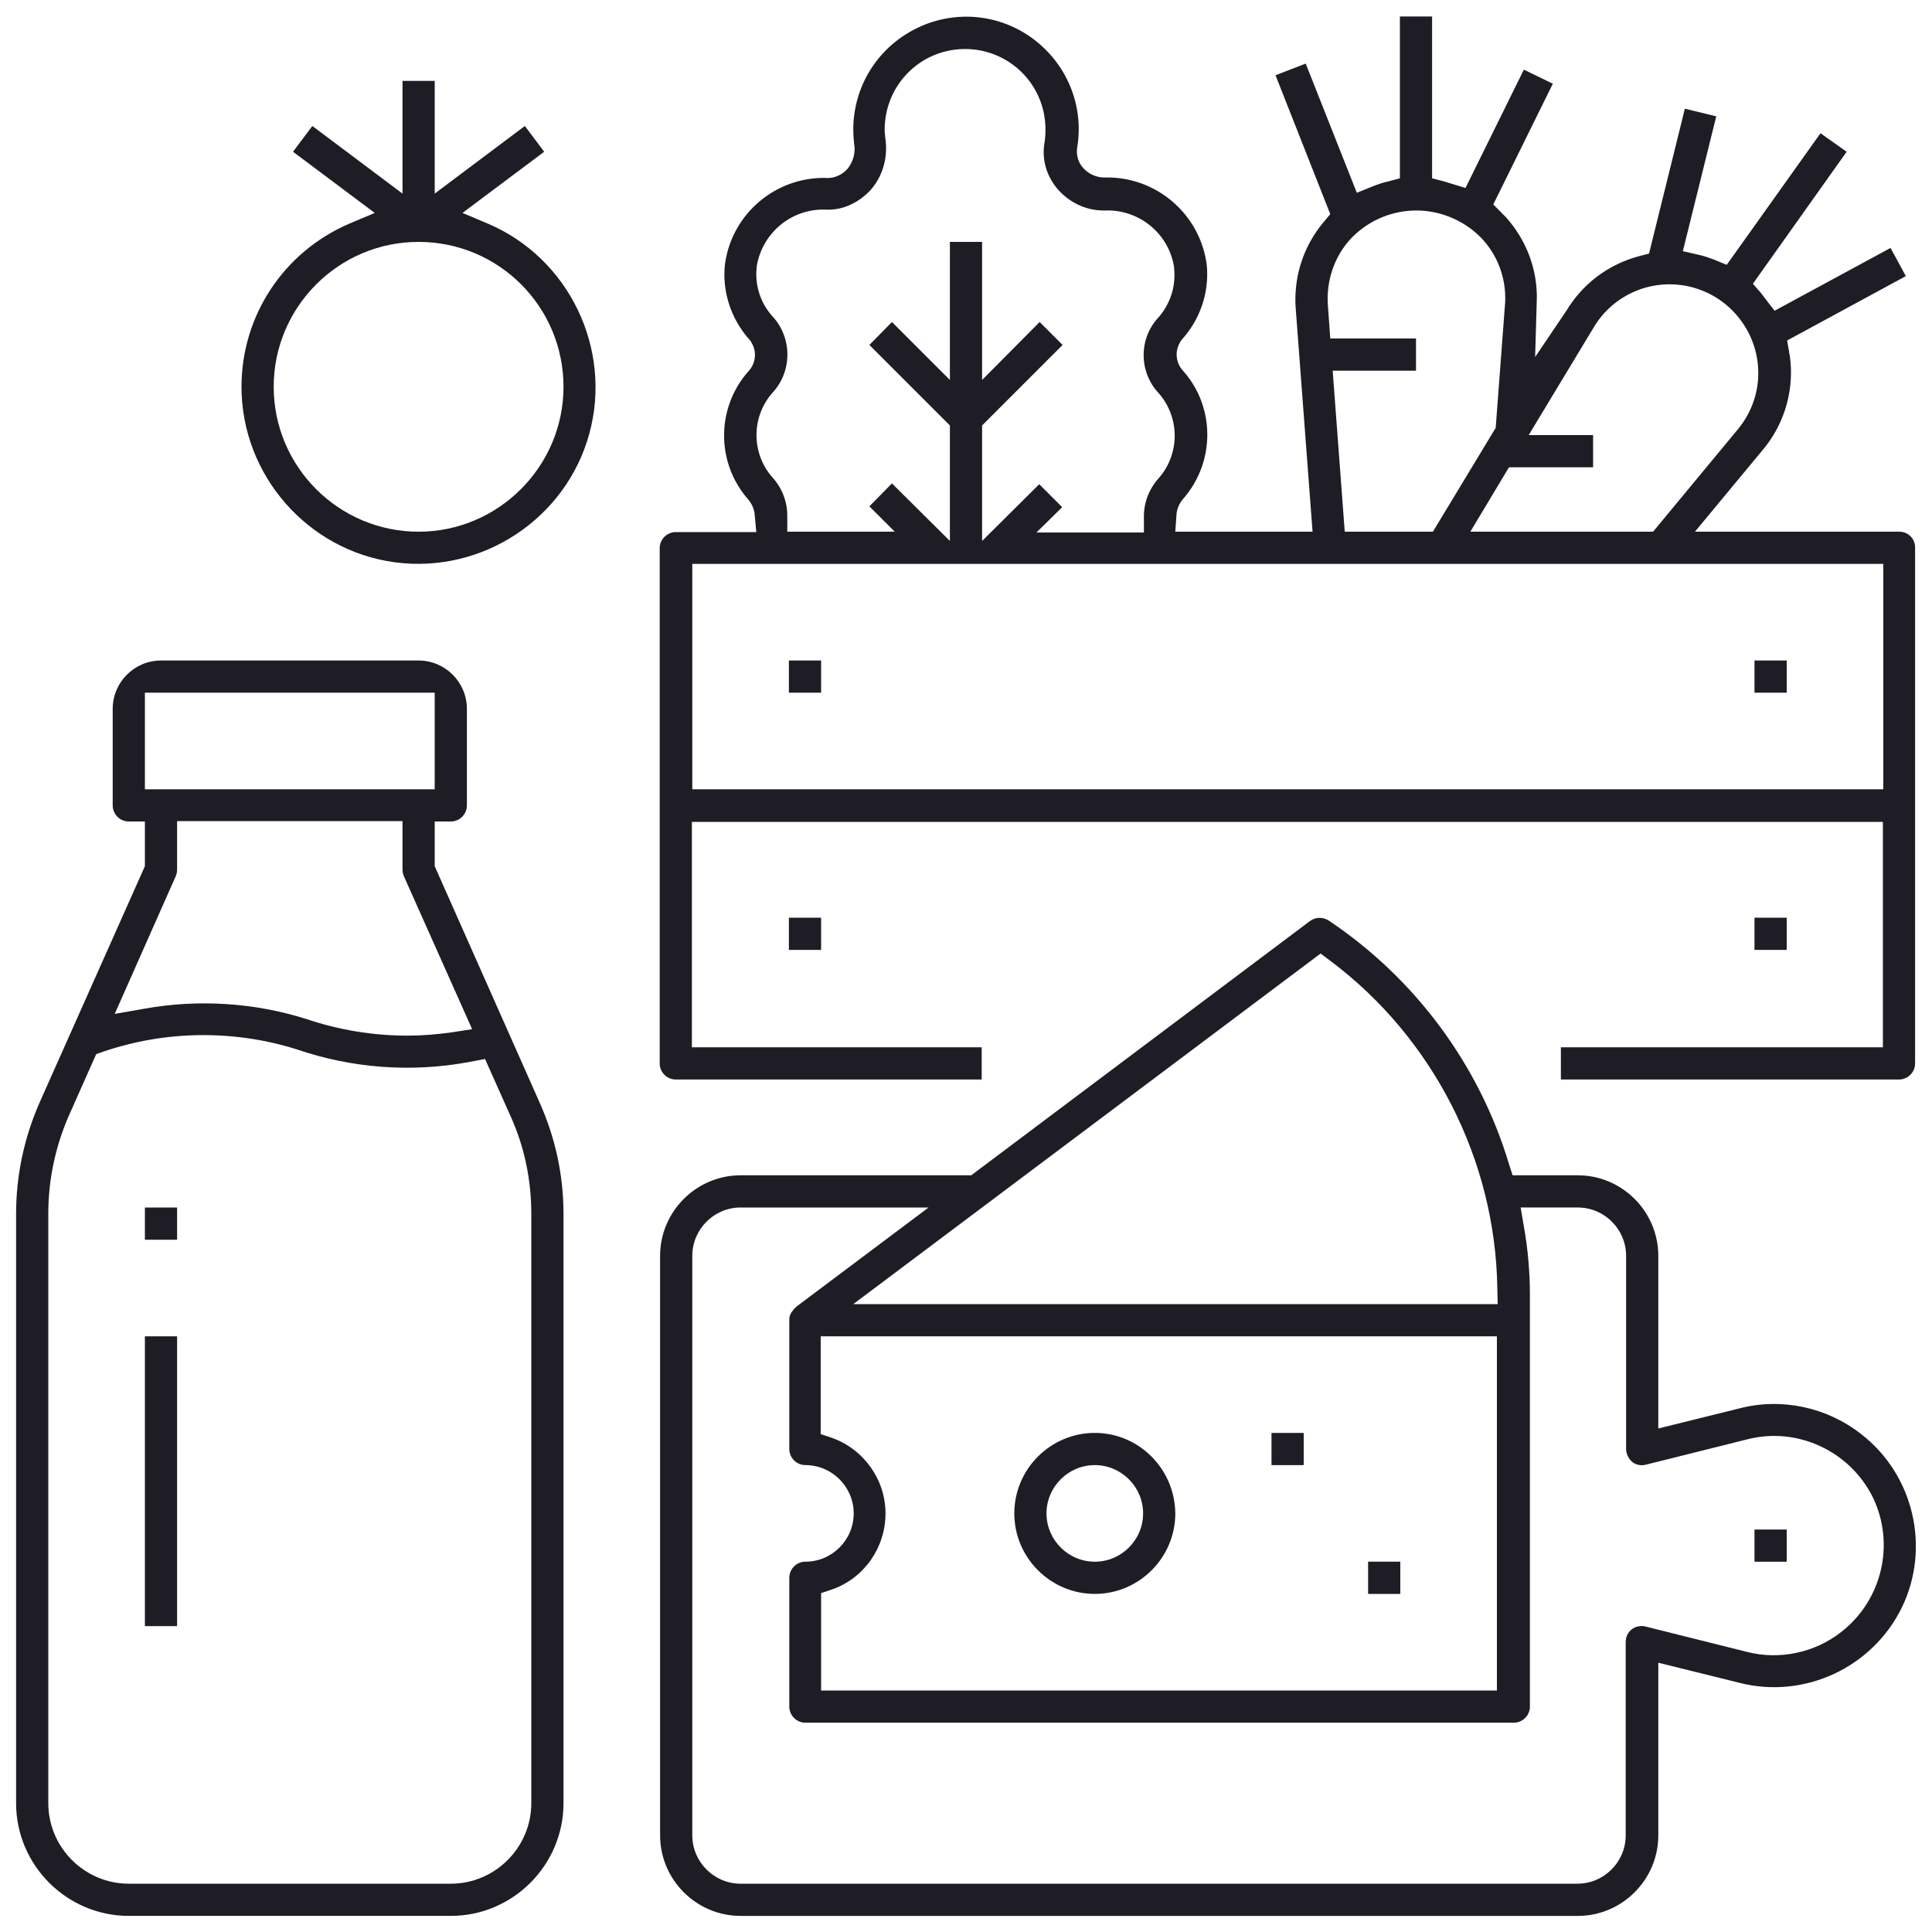 <svg id="Layer_1" xmlns="http://www.w3.org/2000/svg" width="480" height="480" viewBox="0 0 480 480"><style>.st0{fill:#1e1d25}</style><path class="st0" d="M196 228h8v8h-8zM435.9 228h8v8h-8z"/><path class="st0" d="M471.9 132.1h-50.8l17-20.5c5.3-6.4 7.7-14.8 6.6-23v-.2c-.1-.3-.2-.7-.2-1l-.5-2.8 29.5-16-3.8-7-28.8 15.6-2.1-2.7c-.2-.3-.4-.5-.6-.8s-.4-.5-.6-.8l-2.1-2.4 23.3-32.8-6.5-4.6L429 65.8l-2.9-1.2c-1.3-.5-2.7-1-4.1-1.3l-3.9-.9 8.3-33.5-7.8-1.9-8.9 36-2.3.6c-7.6 2-14 6.7-18.1 13.4l-.2.3-7.7 11.4.4-13.8c.3-7.9-2.6-15.4-7.9-21.2 0 0-.1 0-.1-.1-.2-.2-.5-.4-.8-.8l-2-2 14.8-30-7.2-3.5-14.5 29.4-3.3-1c-.3-.1-.6-.2-1-.3l-.9-.3-3.1-.8V4.1h-8v40.2l-3 .8c-1.4.3-2.7.8-4 1.3l-3.7 1.5-12.7-32.1-7.5 2.9 13.6 34.5L329 55c-5.1 6-7.6 13.6-7.1 21.4l4.2 55.7H292l.3-4.3c.1-1.4.7-2.7 1.6-3.8 8-9.1 8.1-22.7.1-31.8-1.8-1.9-2.2-4.7-.9-7l.2-.4.3-.4c4.6-5.1 6.9-11.8 6.2-18.7-1.7-12.6-12.6-21.9-25.3-21.6h-.1c-2 0-4-.9-5.3-2.4-1.2-1.3-1.7-3.1-1.5-4.8v-.1c1.8-10.5-2.5-20.9-11-27.2s-19.8-7.2-29.2-2.4c-9.5 4.8-15.4 14.4-15.4 25 0 1.2.1 2.4.2 3.5.4 2.2-.2 4.4-1.6 6.2l-.2.2a6.63 6.63 0 0 1-5.5 2.1h-.2c-12.4 0-23 9.2-24.6 21.6-.7 6.8 1.6 13.6 6.2 18.7l.3.4.2.4c1.3 2.3.9 5.1-.9 7-8 9.1-8 22.7 0 31.8.9 1.1 1.5 2.4 1.6 3.8l.4 4.3h-20c-2.2 0-4 1.8-4 4v128c0 2.2 1.8 4 4 4h76v-8h-72v-56h295.9v56h-80v8h84c2.2 0 4-1.8 4-4v-128c.1-2.3-1.7-4.1-3.9-4.1zm-92.1-24l16.3-27c4.3-7 12.1-11 20.3-10.4 8.2.6 15.3 5.7 18.6 13.2 3.3 7.6 2.1 16.2-3.1 22.6l-21.2 25.6h-45.4l9.6-16h20.9v-8h-16zm-44-49c4.3-4.4 10.1-6.8 16.1-6.8s11.9 2.5 16.1 6.8c4.3 4.5 6.4 10.6 5.9 16.7l-2.3 30.5-15.6 25.8h-21.9l-3-40h20.7v-8h-21.3l-.6-8.4c-.4-6.1 1.7-12.2 5.9-16.6zM188 66.4v-.2c1.4-8.5 8.9-14.6 17.5-14.1 2.1 0 4.1-.4 5.9-1.3 1.8-.8 3.5-2.1 4.9-3.6 3-3.4 4.3-8 3.7-12.5-.1-.8-.2-1.7-.2-2.5 0-10.2 7.6-18.8 17.8-19.9s19.5 5.6 21.7 15.6c.5 2.5.6 5 .2 7.6-.7 4.1.5 8.2 3.2 11.4 3 3.5 7.3 5.5 11.9 5.4 8.4-.3 15.8 5.7 17.1 14.1v.2c.5 4.6-1 9.1-4.1 12.5-4.7 5.3-4.6 13.3.2 18.5 5.4 6.1 5.4 15.2 0 21.3-2.3 2.6-3.6 5.9-3.6 9.4v4h-26.7l6.4-6.3-5.7-5.7-14.2 14.1v-28.7l20-20-5.7-5.7L244 94.4V60.1h-8v34.3L221.6 80l-5.6 5.7 20 20v28.7l-14.4-14.3-5.6 5.7 6.3 6.3h-26.7v-4c0-3.5-1.3-6.8-3.6-9.4-5.4-6-5.4-15.2 0-21.2 4.8-5.3 4.8-13.3.2-18.6-3.2-3.4-4.7-7.9-4.2-12.5zm279.9 129.7H172v-56h295.9v56z"/><path class="st0" d="M196 164.1h8v8h-8zM435.9 164.1h8v8h-8zM134.1 274L108 215.2v-11.1h4c2.2 0 4-1.8 4-4v-24c0-6.6-5.4-12-12-12H40c-6.6 0-12 5.4-12 12v24c0 2.2 1.8 4 4 4h4v11.1L9.8 274C6 282.7 4 292 4 301.6V448c0 15.4 12.6 28 28 28h80c15.4 0 28-12.6 28-28V301.6c0-9.6-2-18.8-5.9-27.6zM36 172.1h72v24H36v-24zm7.7 45.5c.2-.5.3-1 .3-1.6v-12h56v12c0 .5.1 1.1.3 1.6l17 38.1-5.2.8c-3.6.5-7.2.8-10.9.8-8.5 0-17-1.4-25-4.1-12.9-4.1-26.9-5-40.3-2.6l-7.4 1.3 15.2-34.3zM132 448c0 11-9 20-20 20H32c-11 0-20-9-20-20V301.6c0-8.4 1.7-16.6 5.1-24.4l6.8-15.3 1.7-.6c15.5-5.3 32.5-5.5 48.1-.6 13.7 4.7 28.4 5.8 42.6 3.2l4.2-.8 6.3 14.1c3.5 7.7 5.2 15.9 5.2 24.4V448z"/><path class="st0" d="M36 300h8v8h-8zM36 332h8v72h-8zM462.4 356.3c-8.5-6.7-19.8-9.1-30.2-6.4l-20.2 5V312c0-11-9-20-20-20h-16.2l-.9-2.8c-7.4-24.7-23.4-46.2-44.8-60.5-1.4-.9-3.2-.9-4.6.1L241.3 292H184c-11 0-20 9-20 20v144c0 11 9 20 20 20h208c11 0 20-9 20-20v-42.9l20.2 5c16.1 4.1 33-3.8 40.3-18.7 7.2-14.8 3-33-10.1-43.1zM328.1 236.9l2.4 1.8c25.5 19.1 41 49.4 41.5 81.2l.1 4.1H212l116.1-87.1zM206.6 357.2l-2.7-.9V332h168v88H204v-24.2l2.7-.9c8-2.8 13.3-10.4 13.3-18.9 0-8.4-5.4-16-13.4-18.8zm250.8 48.3c-6.5 5.1-15.3 7-23.4 4.9l-25.2-6.3c-1.2-.3-2.5 0-3.4.7-1 .8-1.5 1.9-1.5 3.2v48c0 6.6-5.4 12-12 12H184c-6.6 0-12-5.4-12-12V312c0-6.6 5.4-12 12-12h46.7l-32.8 24.6-.1.1-.3.3-.3.3c-.2.3-.4.5-.6.8l-.1.2c-.3.5-.4 1-.4 1.5V360c0 2.2 1.8 4 4 4 6.6 0 12 5.4 12 12s-5.4 12-12 12c-2.2 0-4 1.8-4 4v32c0 2.2 1.8 4 4 4h176c2.2 0 4-1.8 4-4V321.7c0-5.7-.5-11.4-1.5-17l-.8-4.7H392c6.6 0 12 5.4 12 12v48c0 1.2.6 2.4 1.5 3.2 1 .8 2.3 1 3.4.7l25.2-6.3c12.4-3.2 25.5 2.9 31.2 14.4 5.6 11.6 2.3 25.6-7.9 33.5z"/><path class="st0" d="M435.9 380h8v8h-8zM272 356c-11 0-20 9-20 20s9 20 20 20 20-9 20-20c-.1-11-9-20-20-20zm0 32c-6.6 0-12-5.4-12-12s5.4-12 12-12 12 5.4 12 12-5.4 12-12 12zM315.9 356h8v8h-8zM339.9 388h8v8h-8zM121.3 55.6l-6.4-2.7 20.3-15.2-4.8-6.4L108 48.1v-28h-8v28L77.6 31.3l-4.8 6.4 20.3 15.2-6.4 2.7C70.5 62.6 60 78.4 60 96.1c0 21.9 16.4 40.7 38.1 43.6s42.5-10.8 48.3-31.9c5.8-21.1-5-43.6-25.1-52.2zM104 132.1c-19.8 0-36-16.1-36-36 0-19.8 16.1-36 36-36s36 16.1 36 36c0 19.8-16.2 36-36 36z"/></svg>